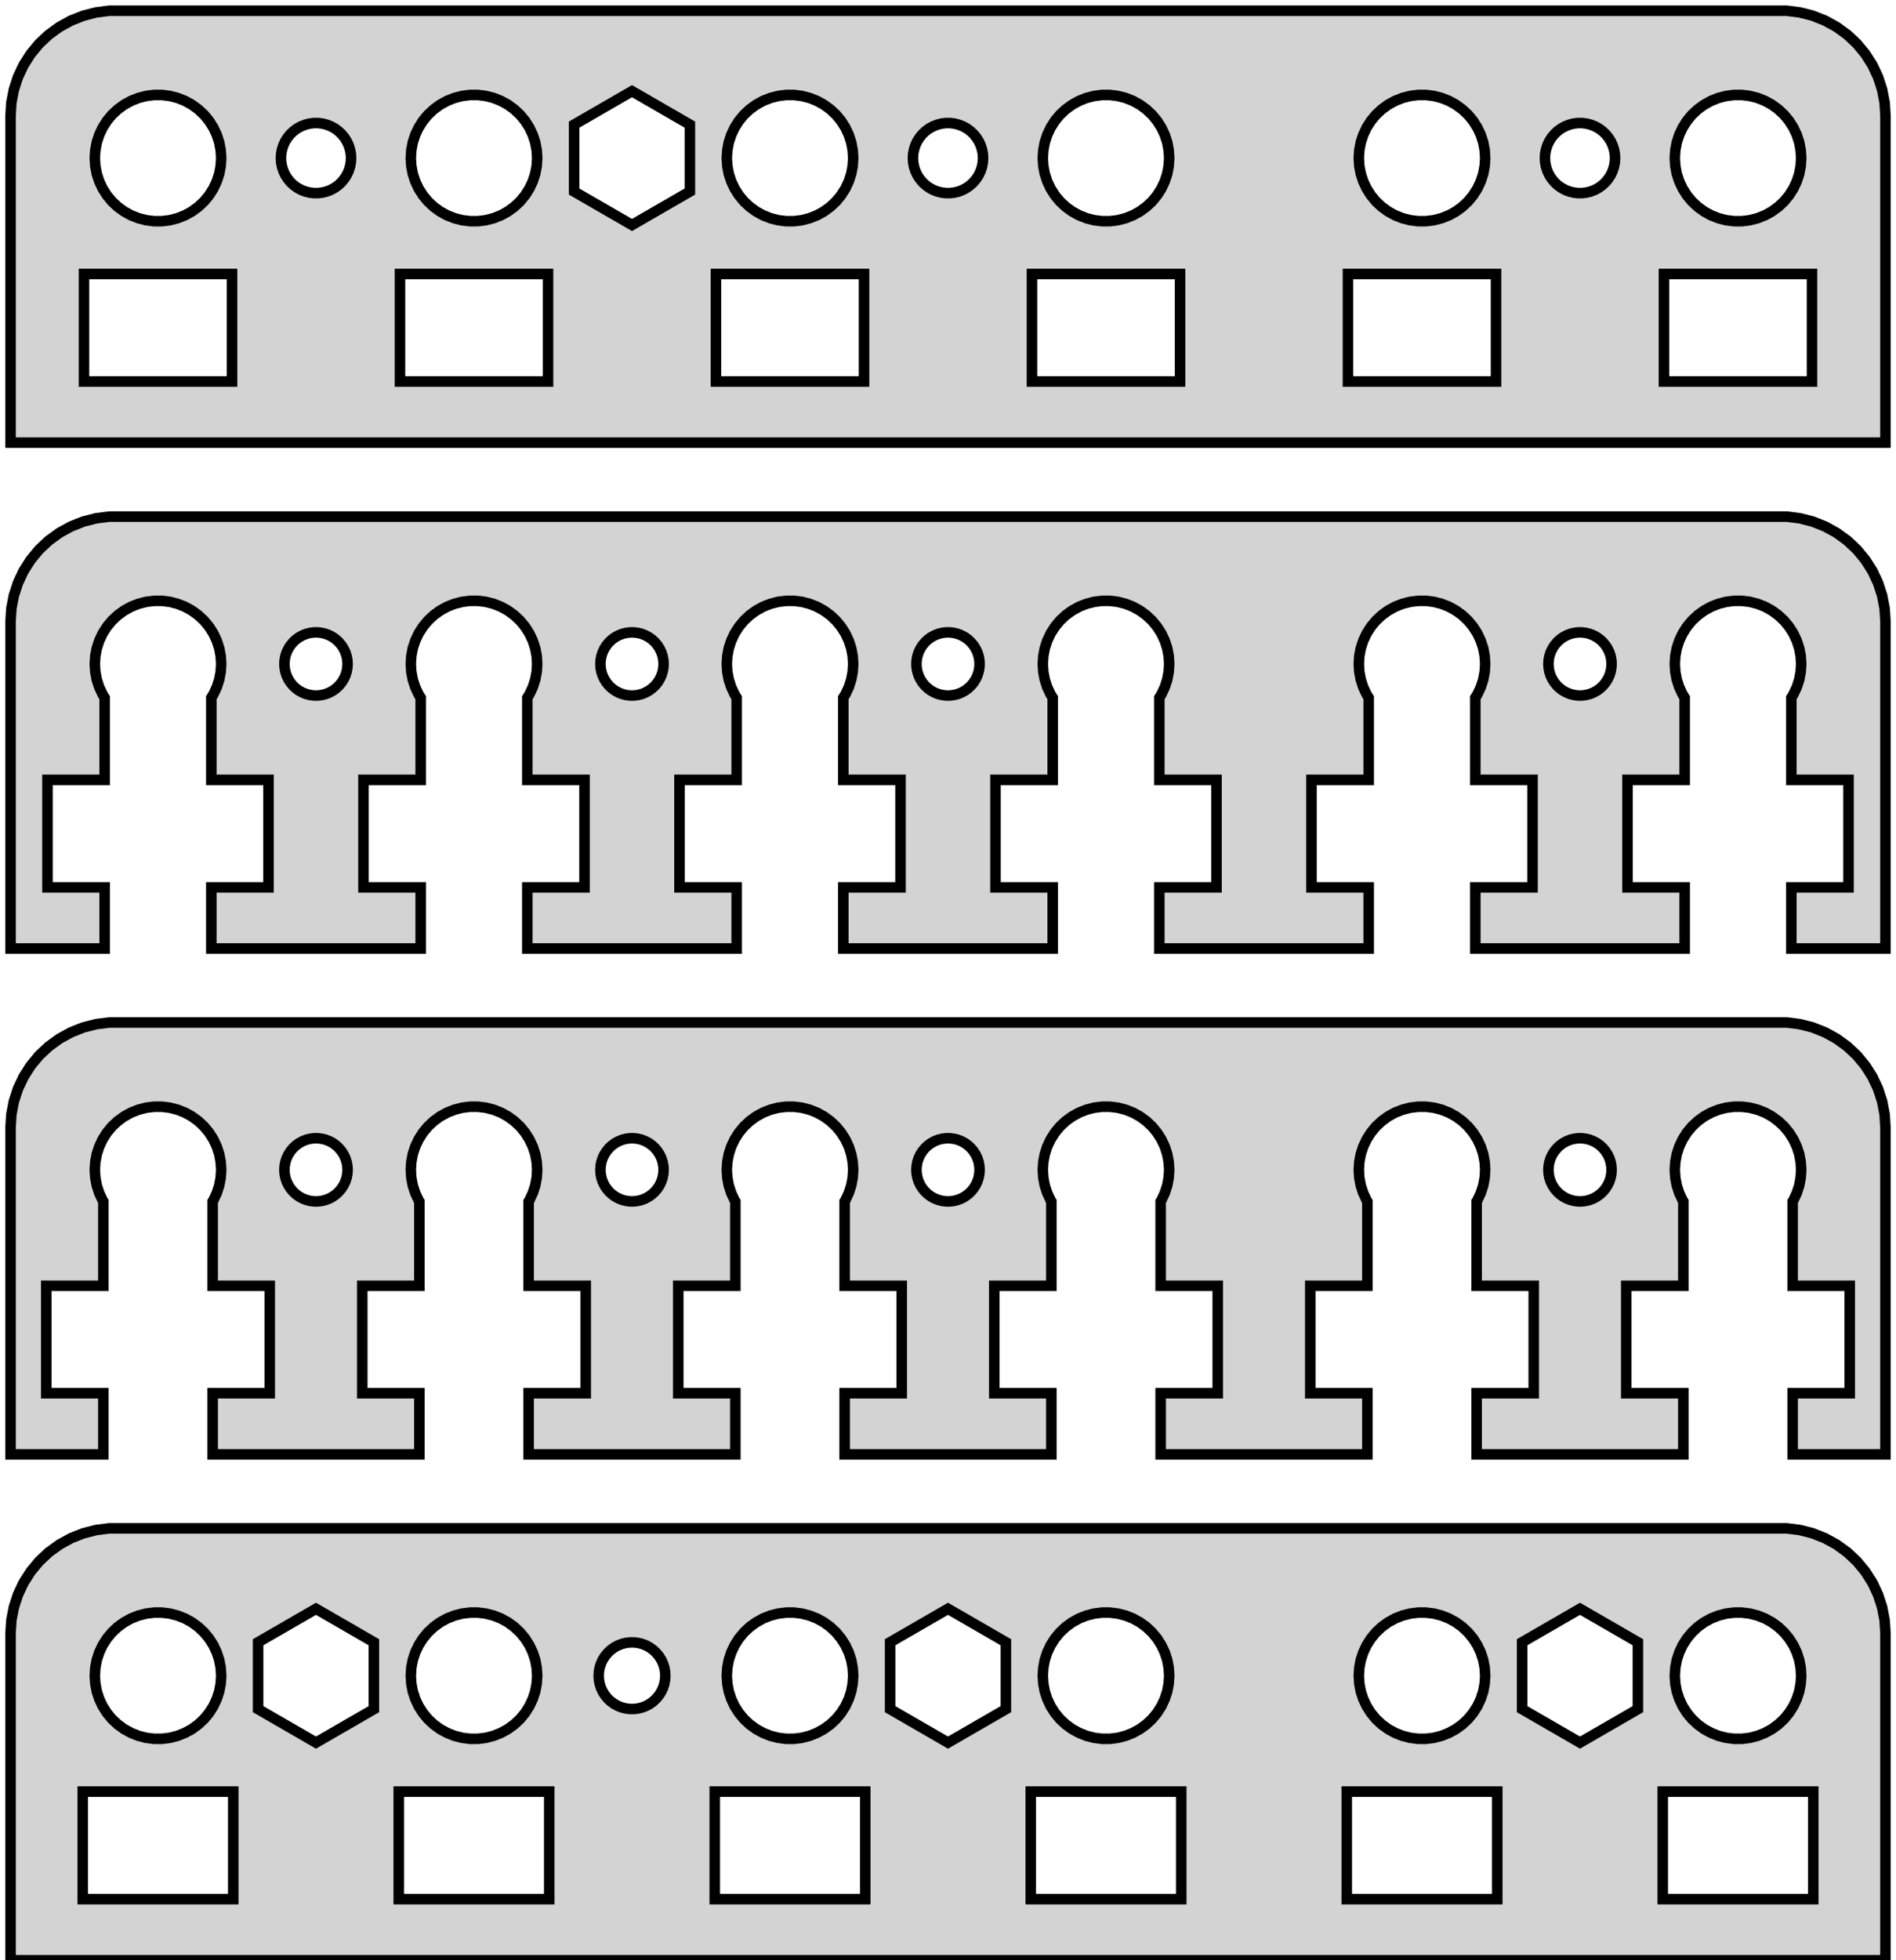 <?xml version="1.0" standalone="no"?>
<!DOCTYPE svg PUBLIC "-//W3C//DTD SVG 1.1//EN" "http://www.w3.org/Graphics/SVG/1.1/DTD/svg11.dtd">
<svg width="90mm" height="93mm" viewBox="-45 -93 90 93" xmlns="http://www.w3.org/2000/svg" version="1.1">
<title>OpenSCAD Model</title>
<path d="
M 44.5,-87.5 L 44.461,-88.127 L 44.343,-88.743 L 44.149,-89.341 L 43.882,-89.909 L 43.545,-90.439
 L 43.145,-90.923 L 42.687,-91.353 L 42.179,-91.722 L 41.629,-92.024 L 41.045,-92.255 L 40.437,-92.411
 L 39.814,-92.49 L -39.814,-92.49 L -40.437,-92.411 L -41.045,-92.255 L -41.629,-92.024 L -42.179,-91.722
 L -42.687,-91.353 L -43.145,-90.923 L -43.545,-90.439 L -43.882,-89.909 L -44.149,-89.341 L -44.343,-88.743
 L -44.461,-88.127 L -44.5,-87.5 L -44.5,-72 L 44.5,-72 z
M -17.748,-83.913 L -17.748,-87.087 L -15,-88.674 L -12.252,-87.087 L -12.252,-83.913 L -15,-82.326
 z
M -7.688,-82.506 L -8.062,-82.553 L -8.427,-82.647 L -8.777,-82.785 L -9.107,-82.967 L -9.412,-83.188
 L -9.687,-83.446 L -9.927,-83.737 L -10.129,-84.055 L -10.289,-84.396 L -10.406,-84.754 L -10.476,-85.124
 L -10.5,-85.5 L -10.476,-85.876 L -10.406,-86.246 L -10.289,-86.604 L -10.129,-86.945 L -9.927,-87.263
 L -9.687,-87.554 L -9.412,-87.811 L -9.107,-88.033 L -8.777,-88.215 L -8.427,-88.353 L -8.062,-88.447
 L -7.688,-88.494 L -7.312,-88.494 L -6.938,-88.447 L -6.573,-88.353 L -6.223,-88.215 L -5.893,-88.033
 L -5.588,-87.811 L -5.313,-87.554 L -5.073,-87.263 L -4.871,-86.945 L -4.711,-86.604 L -4.594,-86.246
 L -4.524,-85.876 L -4.5,-85.5 L -4.524,-85.124 L -4.594,-84.754 L -4.711,-84.396 L -4.871,-84.055
 L -5.073,-83.737 L -5.313,-83.446 L -5.588,-83.188 L -5.893,-82.967 L -6.223,-82.785 L -6.573,-82.647
 L -6.938,-82.553 L -7.312,-82.506 z
M -22.688,-82.506 L -23.062,-82.553 L -23.427,-82.647 L -23.777,-82.785 L -24.108,-82.967 L -24.412,-83.188
 L -24.687,-83.446 L -24.927,-83.737 L -25.129,-84.055 L -25.289,-84.396 L -25.406,-84.754 L -25.476,-85.124
 L -25.5,-85.5 L -25.476,-85.876 L -25.406,-86.246 L -25.289,-86.604 L -25.129,-86.945 L -24.927,-87.263
 L -24.687,-87.554 L -24.412,-87.811 L -24.108,-88.033 L -23.777,-88.215 L -23.427,-88.353 L -23.062,-88.447
 L -22.688,-88.494 L -22.312,-88.494 L -21.938,-88.447 L -21.573,-88.353 L -21.223,-88.215 L -20.892,-88.033
 L -20.588,-87.811 L -20.313,-87.554 L -20.073,-87.263 L -19.871,-86.945 L -19.711,-86.604 L -19.594,-86.246
 L -19.524,-85.876 L -19.5,-85.5 L -19.524,-85.124 L -19.594,-84.754 L -19.711,-84.396 L -19.871,-84.055
 L -20.073,-83.737 L -20.313,-83.446 L -20.588,-83.188 L -20.892,-82.967 L -21.223,-82.785 L -21.573,-82.647
 L -21.938,-82.553 L -22.312,-82.506 z
M -37.688,-82.506 L -38.062,-82.553 L -38.427,-82.647 L -38.777,-82.785 L -39.108,-82.967 L -39.412,-83.188
 L -39.687,-83.446 L -39.927,-83.737 L -40.129,-84.055 L -40.289,-84.396 L -40.406,-84.754 L -40.476,-85.124
 L -40.5,-85.5 L -40.476,-85.876 L -40.406,-86.246 L -40.289,-86.604 L -40.129,-86.945 L -39.927,-87.263
 L -39.687,-87.554 L -39.412,-87.811 L -39.108,-88.033 L -38.777,-88.215 L -38.427,-88.353 L -38.062,-88.447
 L -37.688,-88.494 L -37.312,-88.494 L -36.938,-88.447 L -36.573,-88.353 L -36.223,-88.215 L -35.892,-88.033
 L -35.588,-87.811 L -35.313,-87.554 L -35.073,-87.263 L -34.871,-86.945 L -34.711,-86.604 L -34.594,-86.246
 L -34.524,-85.876 L -34.5,-85.5 L -34.524,-85.124 L -34.594,-84.754 L -34.711,-84.396 L -34.871,-84.055
 L -35.073,-83.737 L -35.313,-83.446 L -35.588,-83.188 L -35.892,-82.967 L -36.223,-82.785 L -36.573,-82.647
 L -36.938,-82.553 L -37.312,-82.506 z
M 22.312,-82.506 L 21.938,-82.553 L 21.573,-82.647 L 21.223,-82.785 L 20.892,-82.967 L 20.588,-83.188
 L 20.313,-83.446 L 20.073,-83.737 L 19.871,-84.055 L 19.711,-84.396 L 19.594,-84.754 L 19.524,-85.124
 L 19.5,-85.5 L 19.524,-85.876 L 19.594,-86.246 L 19.711,-86.604 L 19.871,-86.945 L 20.073,-87.263
 L 20.313,-87.554 L 20.588,-87.811 L 20.892,-88.033 L 21.223,-88.215 L 21.573,-88.353 L 21.938,-88.447
 L 22.312,-88.494 L 22.688,-88.494 L 23.062,-88.447 L 23.427,-88.353 L 23.777,-88.215 L 24.108,-88.033
 L 24.412,-87.811 L 24.687,-87.554 L 24.927,-87.263 L 25.129,-86.945 L 25.289,-86.604 L 25.406,-86.246
 L 25.476,-85.876 L 25.5,-85.5 L 25.476,-85.124 L 25.406,-84.754 L 25.289,-84.396 L 25.129,-84.055
 L 24.927,-83.737 L 24.687,-83.446 L 24.412,-83.188 L 24.108,-82.967 L 23.777,-82.785 L 23.427,-82.647
 L 23.062,-82.553 L 22.688,-82.506 z
M 37.312,-82.506 L 36.938,-82.553 L 36.573,-82.647 L 36.223,-82.785 L 35.892,-82.967 L 35.588,-83.188
 L 35.313,-83.446 L 35.073,-83.737 L 34.871,-84.055 L 34.711,-84.396 L 34.594,-84.754 L 34.524,-85.124
 L 34.5,-85.5 L 34.524,-85.876 L 34.594,-86.246 L 34.711,-86.604 L 34.871,-86.945 L 35.073,-87.263
 L 35.313,-87.554 L 35.588,-87.811 L 35.892,-88.033 L 36.223,-88.215 L 36.573,-88.353 L 36.938,-88.447
 L 37.312,-88.494 L 37.688,-88.494 L 38.062,-88.447 L 38.427,-88.353 L 38.777,-88.215 L 39.108,-88.033
 L 39.412,-87.811 L 39.687,-87.554 L 39.927,-87.263 L 40.129,-86.945 L 40.289,-86.604 L 40.406,-86.246
 L 40.476,-85.876 L 40.5,-85.5 L 40.476,-85.124 L 40.406,-84.754 L 40.289,-84.396 L 40.129,-84.055
 L 39.927,-83.737 L 39.687,-83.446 L 39.412,-83.188 L 39.108,-82.967 L 38.777,-82.785 L 38.427,-82.647
 L 38.062,-82.553 L 37.688,-82.506 z
M 7.312,-82.506 L 6.938,-82.553 L 6.573,-82.647 L 6.223,-82.785 L 5.893,-82.967 L 5.588,-83.188
 L 5.313,-83.446 L 5.073,-83.737 L 4.871,-84.055 L 4.711,-84.396 L 4.594,-84.754 L 4.524,-85.124
 L 4.5,-85.5 L 4.524,-85.876 L 4.594,-86.246 L 4.711,-86.604 L 4.871,-86.945 L 5.073,-87.263
 L 5.313,-87.554 L 5.588,-87.811 L 5.893,-88.033 L 6.223,-88.215 L 6.573,-88.353 L 6.938,-88.447
 L 7.312,-88.494 L 7.688,-88.494 L 8.062,-88.447 L 8.427,-88.353 L 8.777,-88.215 L 9.107,-88.033
 L 9.412,-87.811 L 9.687,-87.554 L 9.927,-87.263 L 10.129,-86.945 L 10.289,-86.604 L 10.406,-86.246
 L 10.476,-85.876 L 10.5,-85.5 L 10.476,-85.124 L 10.406,-84.754 L 10.289,-84.396 L 10.129,-84.055
 L 9.927,-83.737 L 9.687,-83.446 L 9.412,-83.188 L 9.107,-82.967 L 8.777,-82.785 L 8.427,-82.647
 L 8.062,-82.553 L 7.688,-82.506 z
M 29.895,-83.839 L 29.688,-83.865 L 29.486,-83.917 L 29.291,-83.994 L 29.108,-84.094 L 28.939,-84.217
 L 28.787,-84.36 L 28.653,-84.522 L 28.541,-84.698 L 28.452,-84.887 L 28.388,-85.086 L 28.348,-85.291
 L 28.335,-85.5 L 28.348,-85.709 L 28.388,-85.914 L 28.452,-86.113 L 28.541,-86.302 L 28.653,-86.478
 L 28.787,-86.64 L 28.939,-86.783 L 29.108,-86.906 L 29.291,-87.006 L 29.486,-87.083 L 29.688,-87.135
 L 29.895,-87.161 L 30.105,-87.161 L 30.312,-87.135 L 30.514,-87.083 L 30.709,-87.006 L 30.892,-86.906
 L 31.061,-86.783 L 31.213,-86.64 L 31.347,-86.478 L 31.459,-86.302 L 31.548,-86.113 L 31.612,-85.914
 L 31.652,-85.709 L 31.665,-85.5 L 31.652,-85.291 L 31.612,-85.086 L 31.548,-84.887 L 31.459,-84.698
 L 31.347,-84.522 L 31.213,-84.36 L 31.061,-84.217 L 30.892,-84.094 L 30.709,-83.994 L 30.514,-83.917
 L 30.312,-83.865 L 30.105,-83.839 z
M -30.105,-83.839 L -30.312,-83.865 L -30.514,-83.917 L -30.709,-83.994 L -30.892,-84.094 L -31.061,-84.217
 L -31.213,-84.36 L -31.347,-84.522 L -31.459,-84.698 L -31.548,-84.887 L -31.612,-85.086 L -31.652,-85.291
 L -31.665,-85.5 L -31.652,-85.709 L -31.612,-85.914 L -31.548,-86.113 L -31.459,-86.302 L -31.347,-86.478
 L -31.213,-86.64 L -31.061,-86.783 L -30.892,-86.906 L -30.709,-87.006 L -30.514,-87.083 L -30.312,-87.135
 L -30.105,-87.161 L -29.895,-87.161 L -29.688,-87.135 L -29.486,-87.083 L -29.291,-87.006 L -29.108,-86.906
 L -28.939,-86.783 L -28.787,-86.64 L -28.653,-86.478 L -28.541,-86.302 L -28.452,-86.113 L -28.388,-85.914
 L -28.348,-85.709 L -28.335,-85.5 L -28.348,-85.291 L -28.388,-85.086 L -28.452,-84.887 L -28.541,-84.698
 L -28.653,-84.522 L -28.787,-84.36 L -28.939,-84.217 L -29.108,-84.094 L -29.291,-83.994 L -29.486,-83.917
 L -29.688,-83.865 L -29.895,-83.839 z
M -0.105,-83.839 L -0.312,-83.865 L -0.514,-83.917 L -0.709,-83.994 L -0.892,-84.094 L -1.061,-84.217
 L -1.214,-84.36 L -1.347,-84.522 L -1.459,-84.698 L -1.548,-84.887 L -1.612,-85.086 L -1.652,-85.291
 L -1.665,-85.5 L -1.652,-85.709 L -1.612,-85.914 L -1.548,-86.113 L -1.459,-86.302 L -1.347,-86.478
 L -1.214,-86.64 L -1.061,-86.783 L -0.892,-86.906 L -0.709,-87.006 L -0.514,-87.083 L -0.312,-87.135
 L -0.105,-87.161 L 0.105,-87.161 L 0.312,-87.135 L 0.514,-87.083 L 0.709,-87.006 L 0.892,-86.906
 L 1.061,-86.783 L 1.214,-86.64 L 1.347,-86.478 L 1.459,-86.302 L 1.548,-86.113 L 1.612,-85.914
 L 1.652,-85.709 L 1.665,-85.5 L 1.652,-85.291 L 1.612,-85.086 L 1.548,-84.887 L 1.459,-84.698
 L 1.347,-84.522 L 1.214,-84.36 L 1.061,-84.217 L 0.892,-84.094 L 0.709,-83.994 L 0.514,-83.917
 L 0.312,-83.865 L 0.105,-83.839 z
M -41.014,-74.9 L -41.014,-80 L -33.986,-80 L -33.986,-74.9 z
M 33.986,-74.9 L 33.986,-80 L 41.014,-80 L 41.014,-74.9 z
M -11.014,-74.9 L -11.014,-80 L -3.986,-80 L -3.986,-74.9 z
M 18.986,-74.9 L 18.986,-80 L 26.014,-80 L 26.014,-74.9 z
M 3.986,-74.9 L 3.986,-80 L 11.014,-80 L 11.014,-74.9 z
M -26.014,-74.9 L -26.014,-80 L -18.986,-80 L -18.986,-74.9 z
M -40.031,-50.9 L -42.746,-50.9 L -42.746,-56 L -40.031,-56 L -40.031,-59.9 L -40.129,-60.055
 L -40.289,-60.396 L -40.406,-60.754 L -40.476,-61.124 L -40.5,-61.5 L -40.476,-61.876 L -40.406,-62.246
 L -40.289,-62.604 L -40.129,-62.945 L -39.927,-63.263 L -39.687,-63.554 L -39.412,-63.812 L -39.108,-64.033
 L -38.777,-64.215 L -38.427,-64.353 L -38.062,-64.447 L -37.688,-64.494 L -37.312,-64.494 L -36.938,-64.447
 L -36.573,-64.353 L -36.223,-64.215 L -35.892,-64.033 L -35.588,-63.812 L -35.313,-63.554 L -35.073,-63.263
 L -34.871,-62.945 L -34.711,-62.604 L -34.594,-62.246 L -34.524,-61.876 L -34.5,-61.5 L -34.524,-61.124
 L -34.594,-60.754 L -34.711,-60.396 L -34.871,-60.055 L -34.969,-59.9 L -34.969,-56 L -32.254,-56
 L -32.254,-50.9 L -34.969,-50.9 L -34.969,-48 L -25.031,-48 L -25.031,-50.9 L -27.746,-50.9
 L -27.746,-56 L -25.031,-56 L -25.031,-59.9 L -25.129,-60.055 L -25.289,-60.396 L -25.406,-60.754
 L -25.476,-61.124 L -25.5,-61.5 L -25.476,-61.876 L -25.406,-62.246 L -25.289,-62.604 L -25.129,-62.945
 L -24.927,-63.263 L -24.687,-63.554 L -24.412,-63.812 L -24.108,-64.033 L -23.777,-64.215 L -23.427,-64.353
 L -23.062,-64.447 L -22.688,-64.494 L -22.312,-64.494 L -21.938,-64.447 L -21.573,-64.353 L -21.223,-64.215
 L -20.892,-64.033 L -20.588,-63.812 L -20.313,-63.554 L -20.073,-63.263 L -19.871,-62.945 L -19.711,-62.604
 L -19.594,-62.246 L -19.524,-61.876 L -19.5,-61.5 L -19.524,-61.124 L -19.594,-60.754 L -19.711,-60.396
 L -19.871,-60.055 L -19.969,-59.9 L -19.969,-56 L -17.254,-56 L -17.254,-50.9 L -19.969,-50.9
 L -19.969,-48 L -10.031,-48 L -10.031,-50.9 L -12.746,-50.9 L -12.746,-56 L -10.031,-56
 L -10.031,-59.9 L -10.129,-60.055 L -10.289,-60.396 L -10.406,-60.754 L -10.476,-61.124 L -10.5,-61.5
 L -10.476,-61.876 L -10.406,-62.246 L -10.289,-62.604 L -10.129,-62.945 L -9.927,-63.263 L -9.687,-63.554
 L -9.412,-63.812 L -9.107,-64.033 L -8.777,-64.215 L -8.427,-64.353 L -8.062,-64.447 L -7.688,-64.494
 L -7.312,-64.494 L -6.938,-64.447 L -6.573,-64.353 L -6.223,-64.215 L -5.893,-64.033 L -5.588,-63.812
 L -5.313,-63.554 L -5.073,-63.263 L -4.871,-62.945 L -4.711,-62.604 L -4.594,-62.246 L -4.524,-61.876
 L -4.5,-61.5 L -4.524,-61.124 L -4.594,-60.754 L -4.711,-60.396 L -4.871,-60.055 L -4.969,-59.9
 L -4.969,-56 L -2.254,-56 L -2.254,-50.9 L -4.969,-50.9 L -4.969,-48 L 4.969,-48
 L 4.969,-50.9 L 2.254,-50.9 L 2.254,-56 L 4.969,-56 L 4.969,-59.9 L 4.871,-60.055
 L 4.711,-60.396 L 4.594,-60.754 L 4.524,-61.124 L 4.5,-61.5 L 4.524,-61.876 L 4.594,-62.246
 L 4.711,-62.604 L 4.871,-62.945 L 5.073,-63.263 L 5.313,-63.554 L 5.588,-63.812 L 5.893,-64.033
 L 6.223,-64.215 L 6.573,-64.353 L 6.938,-64.447 L 7.312,-64.494 L 7.688,-64.494 L 8.062,-64.447
 L 8.427,-64.353 L 8.777,-64.215 L 9.107,-64.033 L 9.412,-63.812 L 9.687,-63.554 L 9.927,-63.263
 L 10.129,-62.945 L 10.289,-62.604 L 10.406,-62.246 L 10.476,-61.876 L 10.5,-61.5 L 10.476,-61.124
 L 10.406,-60.754 L 10.289,-60.396 L 10.129,-60.055 L 10.031,-59.9 L 10.031,-56 L 12.746,-56
 L 12.746,-50.9 L 10.031,-50.9 L 10.031,-48 L 19.969,-48 L 19.969,-50.9 L 17.254,-50.9
 L 17.254,-56 L 19.969,-56 L 19.969,-59.9 L 19.871,-60.055 L 19.711,-60.396 L 19.594,-60.754
 L 19.524,-61.124 L 19.5,-61.5 L 19.524,-61.876 L 19.594,-62.246 L 19.711,-62.604 L 19.871,-62.945
 L 20.073,-63.263 L 20.313,-63.554 L 20.588,-63.812 L 20.892,-64.033 L 21.223,-64.215 L 21.573,-64.353
 L 21.938,-64.447 L 22.312,-64.494 L 22.688,-64.494 L 23.062,-64.447 L 23.427,-64.353 L 23.777,-64.215
 L 24.108,-64.033 L 24.412,-63.812 L 24.687,-63.554 L 24.927,-63.263 L 25.129,-62.945 L 25.289,-62.604
 L 25.406,-62.246 L 25.476,-61.876 L 25.5,-61.5 L 25.476,-61.124 L 25.406,-60.754 L 25.289,-60.396
 L 25.129,-60.055 L 25.031,-59.9 L 25.031,-56 L 27.746,-56 L 27.746,-50.9 L 25.031,-50.9
 L 25.031,-48 L 34.969,-48 L 34.969,-50.9 L 32.254,-50.9 L 32.254,-56 L 34.969,-56
 L 34.969,-59.9 L 34.871,-60.055 L 34.711,-60.396 L 34.594,-60.754 L 34.524,-61.124 L 34.5,-61.5
 L 34.524,-61.876 L 34.594,-62.246 L 34.711,-62.604 L 34.871,-62.945 L 35.073,-63.263 L 35.313,-63.554
 L 35.588,-63.812 L 35.892,-64.033 L 36.223,-64.215 L 36.573,-64.353 L 36.938,-64.447 L 37.312,-64.494
 L 37.688,-64.494 L 38.062,-64.447 L 38.427,-64.353 L 38.777,-64.215 L 39.108,-64.033 L 39.412,-63.812
 L 39.687,-63.554 L 39.927,-63.263 L 40.129,-62.945 L 40.289,-62.604 L 40.406,-62.246 L 40.476,-61.876
 L 40.5,-61.5 L 40.476,-61.124 L 40.406,-60.754 L 40.289,-60.396 L 40.129,-60.055 L 40.031,-59.9
 L 40.031,-56 L 42.746,-56 L 42.746,-50.9 L 40.031,-50.9 L 40.031,-48 L 44.5,-48
 L 44.5,-63.5 L 44.461,-64.127 L 44.343,-64.743 L 44.149,-65.341 L 43.882,-65.909 L 43.545,-66.439
 L 43.145,-66.923 L 42.687,-67.353 L 42.179,-67.722 L 41.629,-68.024 L 41.045,-68.255 L 40.437,-68.411
 L 39.814,-68.49 L -39.814,-68.49 L -40.437,-68.411 L -41.045,-68.255 L -41.629,-68.024 L -42.179,-67.722
 L -42.687,-67.353 L -43.145,-66.923 L -43.545,-66.439 L -43.882,-65.909 L -44.149,-65.341 L -44.343,-64.743
 L -44.461,-64.127 L -44.5,-63.5 L -44.5,-48 L -40.031,-48 z
M -0.094,-60.003 L -0.281,-60.027 L -0.464,-60.073 L -0.639,-60.143 L -0.804,-60.233 L -0.956,-60.344
 L -1.093,-60.473 L -1.214,-60.618 L -1.314,-60.777 L -1.395,-60.948 L -1.453,-61.127 L -1.488,-61.312
 L -1.5,-61.5 L -1.488,-61.688 L -1.453,-61.873 L -1.395,-62.052 L -1.314,-62.223 L -1.214,-62.382
 L -1.093,-62.527 L -0.956,-62.656 L -0.804,-62.767 L -0.639,-62.857 L -0.464,-62.927 L -0.281,-62.973
 L -0.094,-62.997 L 0.094,-62.997 L 0.281,-62.973 L 0.464,-62.927 L 0.639,-62.857 L 0.804,-62.767
 L 0.956,-62.656 L 1.093,-62.527 L 1.214,-62.382 L 1.314,-62.223 L 1.395,-62.052 L 1.453,-61.873
 L 1.488,-61.688 L 1.5,-61.5 L 1.488,-61.312 L 1.453,-61.127 L 1.395,-60.948 L 1.314,-60.777
 L 1.214,-60.618 L 1.093,-60.473 L 0.956,-60.344 L 0.804,-60.233 L 0.639,-60.143 L 0.464,-60.073
 L 0.281,-60.027 L 0.094,-60.003 z
M -15.094,-60.003 L -15.281,-60.027 L -15.463,-60.073 L -15.639,-60.143 L -15.804,-60.233 L -15.956,-60.344
 L -16.093,-60.473 L -16.213,-60.618 L -16.314,-60.777 L -16.395,-60.948 L -16.453,-61.127 L -16.488,-61.312
 L -16.5,-61.5 L -16.488,-61.688 L -16.453,-61.873 L -16.395,-62.052 L -16.314,-62.223 L -16.213,-62.382
 L -16.093,-62.527 L -15.956,-62.656 L -15.804,-62.767 L -15.639,-62.857 L -15.463,-62.927 L -15.281,-62.973
 L -15.094,-62.997 L -14.906,-62.997 L -14.719,-62.973 L -14.537,-62.927 L -14.361,-62.857 L -14.196,-62.767
 L -14.044,-62.656 L -13.906,-62.527 L -13.787,-62.382 L -13.685,-62.223 L -13.605,-62.052 L -13.547,-61.873
 L -13.512,-61.688 L -13.5,-61.5 L -13.512,-61.312 L -13.547,-61.127 L -13.605,-60.948 L -13.685,-60.777
 L -13.787,-60.618 L -13.906,-60.473 L -14.044,-60.344 L -14.196,-60.233 L -14.361,-60.143 L -14.537,-60.073
 L -14.719,-60.027 L -14.906,-60.003 z
M 29.906,-60.003 L 29.719,-60.027 L 29.537,-60.073 L 29.361,-60.143 L 29.196,-60.233 L 29.044,-60.344
 L 28.907,-60.473 L 28.787,-60.618 L 28.686,-60.777 L 28.605,-60.948 L 28.547,-61.127 L 28.512,-61.312
 L 28.5,-61.5 L 28.512,-61.688 L 28.547,-61.873 L 28.605,-62.052 L 28.686,-62.223 L 28.787,-62.382
 L 28.907,-62.527 L 29.044,-62.656 L 29.196,-62.767 L 29.361,-62.857 L 29.537,-62.927 L 29.719,-62.973
 L 29.906,-62.997 L 30.094,-62.997 L 30.281,-62.973 L 30.463,-62.927 L 30.639,-62.857 L 30.804,-62.767
 L 30.956,-62.656 L 31.093,-62.527 L 31.213,-62.382 L 31.314,-62.223 L 31.395,-62.052 L 31.453,-61.873
 L 31.488,-61.688 L 31.5,-61.5 L 31.488,-61.312 L 31.453,-61.127 L 31.395,-60.948 L 31.314,-60.777
 L 31.213,-60.618 L 31.093,-60.473 L 30.956,-60.344 L 30.804,-60.233 L 30.639,-60.143 L 30.463,-60.073
 L 30.281,-60.027 L 30.094,-60.003 z
M -30.094,-60.003 L -30.281,-60.027 L -30.463,-60.073 L -30.639,-60.143 L -30.804,-60.233 L -30.956,-60.344
 L -31.093,-60.473 L -31.213,-60.618 L -31.314,-60.777 L -31.395,-60.948 L -31.453,-61.127 L -31.488,-61.312
 L -31.5,-61.5 L -31.488,-61.688 L -31.453,-61.873 L -31.395,-62.052 L -31.314,-62.223 L -31.213,-62.382
 L -31.093,-62.527 L -30.956,-62.656 L -30.804,-62.767 L -30.639,-62.857 L -30.463,-62.927 L -30.281,-62.973
 L -30.094,-62.997 L -29.906,-62.997 L -29.719,-62.973 L -29.537,-62.927 L -29.361,-62.857 L -29.196,-62.767
 L -29.044,-62.656 L -28.907,-62.527 L -28.787,-62.382 L -28.686,-62.223 L -28.605,-62.052 L -28.547,-61.873
 L -28.512,-61.688 L -28.5,-61.5 L -28.512,-61.312 L -28.547,-61.127 L -28.605,-60.948 L -28.686,-60.777
 L -28.787,-60.618 L -28.907,-60.473 L -29.044,-60.344 L -29.196,-60.233 L -29.361,-60.143 L -29.537,-60.073
 L -29.719,-60.027 L -29.906,-60.003 z
M -40.094,-26.9 L -42.804,-26.9 L -42.804,-32 L -40.094,-32 L -40.094,-36 L -40.129,-36.055
 L -40.289,-36.396 L -40.406,-36.754 L -40.476,-37.124 L -40.5,-37.5 L -40.476,-37.876 L -40.406,-38.246
 L -40.289,-38.604 L -40.129,-38.945 L -39.927,-39.263 L -39.687,-39.554 L -39.412,-39.812 L -39.108,-40.033
 L -38.777,-40.215 L -38.427,-40.353 L -38.062,-40.447 L -37.688,-40.494 L -37.312,-40.494 L -36.938,-40.447
 L -36.573,-40.353 L -36.223,-40.215 L -35.892,-40.033 L -35.588,-39.812 L -35.313,-39.554 L -35.073,-39.263
 L -34.871,-38.945 L -34.711,-38.604 L -34.594,-38.246 L -34.524,-37.876 L -34.5,-37.5 L -34.524,-37.124
 L -34.594,-36.754 L -34.711,-36.396 L -34.871,-36.055 L -34.906,-36 L -34.906,-32 L -32.196,-32
 L -32.196,-26.9 L -34.906,-26.9 L -34.906,-24 L -25.094,-24 L -25.094,-26.9 L -27.804,-26.9
 L -27.804,-32 L -25.094,-32 L -25.094,-36 L -25.129,-36.055 L -25.289,-36.396 L -25.406,-36.754
 L -25.476,-37.124 L -25.5,-37.5 L -25.476,-37.876 L -25.406,-38.246 L -25.289,-38.604 L -25.129,-38.945
 L -24.927,-39.263 L -24.687,-39.554 L -24.412,-39.812 L -24.108,-40.033 L -23.777,-40.215 L -23.427,-40.353
 L -23.062,-40.447 L -22.688,-40.494 L -22.312,-40.494 L -21.938,-40.447 L -21.573,-40.353 L -21.223,-40.215
 L -20.892,-40.033 L -20.588,-39.812 L -20.313,-39.554 L -20.073,-39.263 L -19.871,-38.945 L -19.711,-38.604
 L -19.594,-38.246 L -19.524,-37.876 L -19.5,-37.5 L -19.524,-37.124 L -19.594,-36.754 L -19.711,-36.396
 L -19.871,-36.055 L -19.906,-36 L -19.906,-32 L -17.196,-32 L -17.196,-26.9 L -19.906,-26.9
 L -19.906,-24 L -10.094,-24 L -10.094,-26.9 L -12.804,-26.9 L -12.804,-32 L -10.094,-32
 L -10.094,-36 L -10.129,-36.055 L -10.289,-36.396 L -10.406,-36.754 L -10.476,-37.124 L -10.5,-37.5
 L -10.476,-37.876 L -10.406,-38.246 L -10.289,-38.604 L -10.129,-38.945 L -9.927,-39.263 L -9.687,-39.554
 L -9.412,-39.812 L -9.107,-40.033 L -8.777,-40.215 L -8.427,-40.353 L -8.062,-40.447 L -7.688,-40.494
 L -7.312,-40.494 L -6.938,-40.447 L -6.573,-40.353 L -6.223,-40.215 L -5.893,-40.033 L -5.588,-39.812
 L -5.313,-39.554 L -5.073,-39.263 L -4.871,-38.945 L -4.711,-38.604 L -4.594,-38.246 L -4.524,-37.876
 L -4.5,-37.5 L -4.524,-37.124 L -4.594,-36.754 L -4.711,-36.396 L -4.871,-36.055 L -4.906,-36
 L -4.906,-32 L -2.196,-32 L -2.196,-26.9 L -4.906,-26.9 L -4.906,-24 L 4.906,-24
 L 4.906,-26.9 L 2.196,-26.9 L 2.196,-32 L 4.906,-32 L 4.906,-36 L 4.871,-36.055
 L 4.711,-36.396 L 4.594,-36.754 L 4.524,-37.124 L 4.5,-37.5 L 4.524,-37.876 L 4.594,-38.246
 L 4.711,-38.604 L 4.871,-38.945 L 5.073,-39.263 L 5.313,-39.554 L 5.588,-39.812 L 5.893,-40.033
 L 6.223,-40.215 L 6.573,-40.353 L 6.938,-40.447 L 7.312,-40.494 L 7.688,-40.494 L 8.062,-40.447
 L 8.427,-40.353 L 8.777,-40.215 L 9.107,-40.033 L 9.412,-39.812 L 9.687,-39.554 L 9.927,-39.263
 L 10.129,-38.945 L 10.289,-38.604 L 10.406,-38.246 L 10.476,-37.876 L 10.5,-37.5 L 10.476,-37.124
 L 10.406,-36.754 L 10.289,-36.396 L 10.129,-36.055 L 10.094,-36 L 10.094,-32 L 12.804,-32
 L 12.804,-26.9 L 10.094,-26.9 L 10.094,-24 L 19.906,-24 L 19.906,-26.9 L 17.196,-26.9
 L 17.196,-32 L 19.906,-32 L 19.906,-36 L 19.871,-36.055 L 19.711,-36.396 L 19.594,-36.754
 L 19.524,-37.124 L 19.5,-37.5 L 19.524,-37.876 L 19.594,-38.246 L 19.711,-38.604 L 19.871,-38.945
 L 20.073,-39.263 L 20.313,-39.554 L 20.588,-39.812 L 20.892,-40.033 L 21.223,-40.215 L 21.573,-40.353
 L 21.938,-40.447 L 22.312,-40.494 L 22.688,-40.494 L 23.062,-40.447 L 23.427,-40.353 L 23.777,-40.215
 L 24.108,-40.033 L 24.412,-39.812 L 24.687,-39.554 L 24.927,-39.263 L 25.129,-38.945 L 25.289,-38.604
 L 25.406,-38.246 L 25.476,-37.876 L 25.5,-37.5 L 25.476,-37.124 L 25.406,-36.754 L 25.289,-36.396
 L 25.129,-36.055 L 25.094,-36 L 25.094,-32 L 27.804,-32 L 27.804,-26.9 L 25.094,-26.9
 L 25.094,-24 L 34.906,-24 L 34.906,-26.9 L 32.196,-26.9 L 32.196,-32 L 34.906,-32
 L 34.906,-36 L 34.871,-36.055 L 34.711,-36.396 L 34.594,-36.754 L 34.524,-37.124 L 34.5,-37.5
 L 34.524,-37.876 L 34.594,-38.246 L 34.711,-38.604 L 34.871,-38.945 L 35.073,-39.263 L 35.313,-39.554
 L 35.588,-39.812 L 35.892,-40.033 L 36.223,-40.215 L 36.573,-40.353 L 36.938,-40.447 L 37.312,-40.494
 L 37.688,-40.494 L 38.062,-40.447 L 38.427,-40.353 L 38.777,-40.215 L 39.108,-40.033 L 39.412,-39.812
 L 39.687,-39.554 L 39.927,-39.263 L 40.129,-38.945 L 40.289,-38.604 L 40.406,-38.246 L 40.476,-37.876
 L 40.5,-37.5 L 40.476,-37.124 L 40.406,-36.754 L 40.289,-36.396 L 40.129,-36.055 L 40.094,-36
 L 40.094,-32 L 42.804,-32 L 42.804,-26.9 L 40.094,-26.9 L 40.094,-24 L 44.5,-24
 L 44.5,-39.5 L 44.461,-40.127 L 44.343,-40.743 L 44.149,-41.341 L 43.882,-41.909 L 43.545,-42.439
 L 43.145,-42.923 L 42.687,-43.353 L 42.179,-43.722 L 41.629,-44.024 L 41.045,-44.255 L 40.437,-44.411
 L 39.814,-44.49 L -39.814,-44.49 L -40.437,-44.411 L -41.045,-44.255 L -41.629,-44.024 L -42.179,-43.722
 L -42.687,-43.353 L -43.145,-42.923 L -43.545,-42.439 L -43.882,-41.909 L -44.149,-41.341 L -44.343,-40.743
 L -44.461,-40.127 L -44.5,-39.5 L -44.5,-24 L -40.094,-24 z
M -0.094,-36.003 L -0.281,-36.027 L -0.464,-36.073 L -0.639,-36.143 L -0.804,-36.233 L -0.956,-36.344
 L -1.093,-36.473 L -1.214,-36.618 L -1.314,-36.777 L -1.395,-36.948 L -1.453,-37.127 L -1.488,-37.312
 L -1.5,-37.5 L -1.488,-37.688 L -1.453,-37.873 L -1.395,-38.052 L -1.314,-38.223 L -1.214,-38.382
 L -1.093,-38.527 L -0.956,-38.656 L -0.804,-38.767 L -0.639,-38.857 L -0.464,-38.927 L -0.281,-38.973
 L -0.094,-38.997 L 0.094,-38.997 L 0.281,-38.973 L 0.464,-38.927 L 0.639,-38.857 L 0.804,-38.767
 L 0.956,-38.656 L 1.093,-38.527 L 1.214,-38.382 L 1.314,-38.223 L 1.395,-38.052 L 1.453,-37.873
 L 1.488,-37.688 L 1.5,-37.5 L 1.488,-37.312 L 1.453,-37.127 L 1.395,-36.948 L 1.314,-36.777
 L 1.214,-36.618 L 1.093,-36.473 L 0.956,-36.344 L 0.804,-36.233 L 0.639,-36.143 L 0.464,-36.073
 L 0.281,-36.027 L 0.094,-36.003 z
M -15.094,-36.003 L -15.281,-36.027 L -15.463,-36.073 L -15.639,-36.143 L -15.804,-36.233 L -15.956,-36.344
 L -16.093,-36.473 L -16.213,-36.618 L -16.314,-36.777 L -16.395,-36.948 L -16.453,-37.127 L -16.488,-37.312
 L -16.5,-37.5 L -16.488,-37.688 L -16.453,-37.873 L -16.395,-38.052 L -16.314,-38.223 L -16.213,-38.382
 L -16.093,-38.527 L -15.956,-38.656 L -15.804,-38.767 L -15.639,-38.857 L -15.463,-38.927 L -15.281,-38.973
 L -15.094,-38.997 L -14.906,-38.997 L -14.719,-38.973 L -14.537,-38.927 L -14.361,-38.857 L -14.196,-38.767
 L -14.044,-38.656 L -13.906,-38.527 L -13.787,-38.382 L -13.685,-38.223 L -13.605,-38.052 L -13.547,-37.873
 L -13.512,-37.688 L -13.5,-37.5 L -13.512,-37.312 L -13.547,-37.127 L -13.605,-36.948 L -13.685,-36.777
 L -13.787,-36.618 L -13.906,-36.473 L -14.044,-36.344 L -14.196,-36.233 L -14.361,-36.143 L -14.537,-36.073
 L -14.719,-36.027 L -14.906,-36.003 z
M -30.094,-36.003 L -30.281,-36.027 L -30.463,-36.073 L -30.639,-36.143 L -30.804,-36.233 L -30.956,-36.344
 L -31.093,-36.473 L -31.213,-36.618 L -31.314,-36.777 L -31.395,-36.948 L -31.453,-37.127 L -31.488,-37.312
 L -31.5,-37.5 L -31.488,-37.688 L -31.453,-37.873 L -31.395,-38.052 L -31.314,-38.223 L -31.213,-38.382
 L -31.093,-38.527 L -30.956,-38.656 L -30.804,-38.767 L -30.639,-38.857 L -30.463,-38.927 L -30.281,-38.973
 L -30.094,-38.997 L -29.906,-38.997 L -29.719,-38.973 L -29.537,-38.927 L -29.361,-38.857 L -29.196,-38.767
 L -29.044,-38.656 L -28.907,-38.527 L -28.787,-38.382 L -28.686,-38.223 L -28.605,-38.052 L -28.547,-37.873
 L -28.512,-37.688 L -28.5,-37.5 L -28.512,-37.312 L -28.547,-37.127 L -28.605,-36.948 L -28.686,-36.777
 L -28.787,-36.618 L -28.907,-36.473 L -29.044,-36.344 L -29.196,-36.233 L -29.361,-36.143 L -29.537,-36.073
 L -29.719,-36.027 L -29.906,-36.003 z
M 29.906,-36.003 L 29.719,-36.027 L 29.537,-36.073 L 29.361,-36.143 L 29.196,-36.233 L 29.044,-36.344
 L 28.907,-36.473 L 28.787,-36.618 L 28.686,-36.777 L 28.605,-36.948 L 28.547,-37.127 L 28.512,-37.312
 L 28.5,-37.5 L 28.512,-37.688 L 28.547,-37.873 L 28.605,-38.052 L 28.686,-38.223 L 28.787,-38.382
 L 28.907,-38.527 L 29.044,-38.656 L 29.196,-38.767 L 29.361,-38.857 L 29.537,-38.927 L 29.719,-38.973
 L 29.906,-38.997 L 30.094,-38.997 L 30.281,-38.973 L 30.463,-38.927 L 30.639,-38.857 L 30.804,-38.767
 L 30.956,-38.656 L 31.093,-38.527 L 31.213,-38.382 L 31.314,-38.223 L 31.395,-38.052 L 31.453,-37.873
 L 31.488,-37.688 L 31.5,-37.5 L 31.488,-37.312 L 31.453,-37.127 L 31.395,-36.948 L 31.314,-36.777
 L 31.213,-36.618 L 31.093,-36.473 L 30.956,-36.344 L 30.804,-36.233 L 30.639,-36.143 L 30.463,-36.073
 L 30.281,-36.027 L 30.094,-36.003 z
M 44.5,-15.5 L 44.461,-16.127 L 44.343,-16.743 L 44.149,-17.341 L 43.882,-17.909 L 43.545,-18.439
 L 43.145,-18.923 L 42.687,-19.353 L 42.179,-19.722 L 41.629,-20.024 L 41.045,-20.255 L 40.437,-20.411
 L 39.814,-20.49 L -39.814,-20.49 L -40.437,-20.411 L -41.045,-20.255 L -41.629,-20.024 L -42.179,-19.722
 L -42.687,-19.353 L -43.145,-18.923 L -43.545,-18.439 L -43.882,-17.909 L -44.149,-17.341 L -44.343,-16.743
 L -44.461,-16.127 L -44.5,-15.5 L -44.5,-0 L 44.5,-0 z
M 27.252,-11.913 L 27.252,-15.087 L 30,-16.674 L 32.748,-15.087 L 32.748,-11.913 L 30,-10.326
 z
M -32.748,-11.913 L -32.748,-15.087 L -30,-16.674 L -27.252,-15.087 L -27.252,-11.913 L -30,-10.326
 z
M -2.748,-11.913 L -2.748,-15.087 L 0,-16.674 L 2.748,-15.087 L 2.748,-11.913 L 0,-10.326
 z
M -22.688,-10.506 L -23.062,-10.553 L -23.427,-10.647 L -23.777,-10.786 L -24.108,-10.967 L -24.412,-11.188
 L -24.687,-11.446 L -24.927,-11.737 L -25.129,-12.055 L -25.289,-12.396 L -25.406,-12.754 L -25.476,-13.124
 L -25.5,-13.5 L -25.476,-13.876 L -25.406,-14.246 L -25.289,-14.604 L -25.129,-14.945 L -24.927,-15.263
 L -24.687,-15.554 L -24.412,-15.812 L -24.108,-16.033 L -23.777,-16.215 L -23.427,-16.353 L -23.062,-16.447
 L -22.688,-16.494 L -22.312,-16.494 L -21.938,-16.447 L -21.573,-16.353 L -21.223,-16.215 L -20.892,-16.033
 L -20.588,-15.812 L -20.313,-15.554 L -20.073,-15.263 L -19.871,-14.945 L -19.711,-14.604 L -19.594,-14.246
 L -19.524,-13.876 L -19.5,-13.5 L -19.524,-13.124 L -19.594,-12.754 L -19.711,-12.396 L -19.871,-12.055
 L -20.073,-11.737 L -20.313,-11.446 L -20.588,-11.188 L -20.892,-10.967 L -21.223,-10.786 L -21.573,-10.647
 L -21.938,-10.553 L -22.312,-10.506 z
M 7.312,-10.506 L 6.938,-10.553 L 6.573,-10.647 L 6.223,-10.786 L 5.893,-10.967 L 5.588,-11.188
 L 5.313,-11.446 L 5.073,-11.737 L 4.871,-12.055 L 4.711,-12.396 L 4.594,-12.754 L 4.524,-13.124
 L 4.5,-13.5 L 4.524,-13.876 L 4.594,-14.246 L 4.711,-14.604 L 4.871,-14.945 L 5.073,-15.263
 L 5.313,-15.554 L 5.588,-15.812 L 5.893,-16.033 L 6.223,-16.215 L 6.573,-16.353 L 6.938,-16.447
 L 7.312,-16.494 L 7.688,-16.494 L 8.062,-16.447 L 8.427,-16.353 L 8.777,-16.215 L 9.107,-16.033
 L 9.412,-15.812 L 9.687,-15.554 L 9.927,-15.263 L 10.129,-14.945 L 10.289,-14.604 L 10.406,-14.246
 L 10.476,-13.876 L 10.5,-13.5 L 10.476,-13.124 L 10.406,-12.754 L 10.289,-12.396 L 10.129,-12.055
 L 9.927,-11.737 L 9.687,-11.446 L 9.412,-11.188 L 9.107,-10.967 L 8.777,-10.786 L 8.427,-10.647
 L 8.062,-10.553 L 7.688,-10.506 z
M -7.688,-10.506 L -8.062,-10.553 L -8.427,-10.647 L -8.777,-10.786 L -9.107,-10.967 L -9.412,-11.188
 L -9.687,-11.446 L -9.927,-11.737 L -10.129,-12.055 L -10.289,-12.396 L -10.406,-12.754 L -10.476,-13.124
 L -10.5,-13.5 L -10.476,-13.876 L -10.406,-14.246 L -10.289,-14.604 L -10.129,-14.945 L -9.927,-15.263
 L -9.687,-15.554 L -9.412,-15.812 L -9.107,-16.033 L -8.777,-16.215 L -8.427,-16.353 L -8.062,-16.447
 L -7.688,-16.494 L -7.312,-16.494 L -6.938,-16.447 L -6.573,-16.353 L -6.223,-16.215 L -5.893,-16.033
 L -5.588,-15.812 L -5.313,-15.554 L -5.073,-15.263 L -4.871,-14.945 L -4.711,-14.604 L -4.594,-14.246
 L -4.524,-13.876 L -4.5,-13.5 L -4.524,-13.124 L -4.594,-12.754 L -4.711,-12.396 L -4.871,-12.055
 L -5.073,-11.737 L -5.313,-11.446 L -5.588,-11.188 L -5.893,-10.967 L -6.223,-10.786 L -6.573,-10.647
 L -6.938,-10.553 L -7.312,-10.506 z
M -37.688,-10.506 L -38.062,-10.553 L -38.427,-10.647 L -38.777,-10.786 L -39.108,-10.967 L -39.412,-11.188
 L -39.687,-11.446 L -39.927,-11.737 L -40.129,-12.055 L -40.289,-12.396 L -40.406,-12.754 L -40.476,-13.124
 L -40.5,-13.5 L -40.476,-13.876 L -40.406,-14.246 L -40.289,-14.604 L -40.129,-14.945 L -39.927,-15.263
 L -39.687,-15.554 L -39.412,-15.812 L -39.108,-16.033 L -38.777,-16.215 L -38.427,-16.353 L -38.062,-16.447
 L -37.688,-16.494 L -37.312,-16.494 L -36.938,-16.447 L -36.573,-16.353 L -36.223,-16.215 L -35.892,-16.033
 L -35.588,-15.812 L -35.313,-15.554 L -35.073,-15.263 L -34.871,-14.945 L -34.711,-14.604 L -34.594,-14.246
 L -34.524,-13.876 L -34.5,-13.5 L -34.524,-13.124 L -34.594,-12.754 L -34.711,-12.396 L -34.871,-12.055
 L -35.073,-11.737 L -35.313,-11.446 L -35.588,-11.188 L -35.892,-10.967 L -36.223,-10.786 L -36.573,-10.647
 L -36.938,-10.553 L -37.312,-10.506 z
M 22.312,-10.506 L 21.938,-10.553 L 21.573,-10.647 L 21.223,-10.786 L 20.892,-10.967 L 20.588,-11.188
 L 20.313,-11.446 L 20.073,-11.737 L 19.871,-12.055 L 19.711,-12.396 L 19.594,-12.754 L 19.524,-13.124
 L 19.5,-13.5 L 19.524,-13.876 L 19.594,-14.246 L 19.711,-14.604 L 19.871,-14.945 L 20.073,-15.263
 L 20.313,-15.554 L 20.588,-15.812 L 20.892,-16.033 L 21.223,-16.215 L 21.573,-16.353 L 21.938,-16.447
 L 22.312,-16.494 L 22.688,-16.494 L 23.062,-16.447 L 23.427,-16.353 L 23.777,-16.215 L 24.108,-16.033
 L 24.412,-15.812 L 24.687,-15.554 L 24.927,-15.263 L 25.129,-14.945 L 25.289,-14.604 L 25.406,-14.246
 L 25.476,-13.876 L 25.5,-13.5 L 25.476,-13.124 L 25.406,-12.754 L 25.289,-12.396 L 25.129,-12.055
 L 24.927,-11.737 L 24.687,-11.446 L 24.412,-11.188 L 24.108,-10.967 L 23.777,-10.786 L 23.427,-10.647
 L 23.062,-10.553 L 22.688,-10.506 z
M 37.312,-10.506 L 36.938,-10.553 L 36.573,-10.647 L 36.223,-10.786 L 35.892,-10.967 L 35.588,-11.188
 L 35.313,-11.446 L 35.073,-11.737 L 34.871,-12.055 L 34.711,-12.396 L 34.594,-12.754 L 34.524,-13.124
 L 34.5,-13.5 L 34.524,-13.876 L 34.594,-14.246 L 34.711,-14.604 L 34.871,-14.945 L 35.073,-15.263
 L 35.313,-15.554 L 35.588,-15.812 L 35.892,-16.033 L 36.223,-16.215 L 36.573,-16.353 L 36.938,-16.447
 L 37.312,-16.494 L 37.688,-16.494 L 38.062,-16.447 L 38.427,-16.353 L 38.777,-16.215 L 39.108,-16.033
 L 39.412,-15.812 L 39.687,-15.554 L 39.927,-15.263 L 40.129,-14.945 L 40.289,-14.604 L 40.406,-14.246
 L 40.476,-13.876 L 40.5,-13.5 L 40.476,-13.124 L 40.406,-12.754 L 40.289,-12.396 L 40.129,-12.055
 L 39.927,-11.737 L 39.687,-11.446 L 39.412,-11.188 L 39.108,-10.967 L 38.777,-10.786 L 38.427,-10.647
 L 38.062,-10.553 L 37.688,-10.506 z
M -15.099,-11.921 L -15.296,-11.946 L -15.489,-11.995 L -15.674,-12.068 L -15.848,-12.164 L -16.009,-12.281
 L -16.154,-12.417 L -16.28,-12.57 L -16.387,-12.738 L -16.471,-12.918 L -16.533,-13.107 L -16.57,-13.302
 L -16.582,-13.5 L -16.57,-13.698 L -16.533,-13.893 L -16.471,-14.082 L -16.387,-14.262 L -16.28,-14.43
 L -16.154,-14.583 L -16.009,-14.719 L -15.848,-14.836 L -15.674,-14.932 L -15.489,-15.005 L -15.296,-15.054
 L -15.099,-15.079 L -14.901,-15.079 L -14.704,-15.054 L -14.511,-15.005 L -14.326,-14.932 L -14.152,-14.836
 L -13.991,-14.719 L -13.847,-14.583 L -13.72,-14.43 L -13.613,-14.262 L -13.529,-14.082 L -13.467,-13.893
 L -13.43,-13.698 L -13.418,-13.5 L -13.43,-13.302 L -13.467,-13.107 L -13.529,-12.918 L -13.613,-12.738
 L -13.72,-12.57 L -13.847,-12.417 L -13.991,-12.281 L -14.152,-12.164 L -14.326,-12.068 L -14.511,-11.995
 L -14.704,-11.946 L -14.901,-11.921 z
M -26.072,-2.9 L -26.072,-8 L -18.928,-8 L -18.928,-2.9 z
M -11.072,-2.9 L -11.072,-8 L -3.928,-8 L -3.928,-2.9 z
M 33.928,-2.9 L 33.928,-8 L 41.072,-8 L 41.072,-2.9 z
M 18.928,-2.9 L 18.928,-8 L 26.072,-8 L 26.072,-2.9 z
M 3.928,-2.9 L 3.928,-8 L 11.072,-8 L 11.072,-2.9 z
M -41.072,-2.9 L -41.072,-8 L -33.928,-8 L -33.928,-2.9 z
" stroke="black" fill="lightgray" stroke-width="0.5"/>
</svg>
